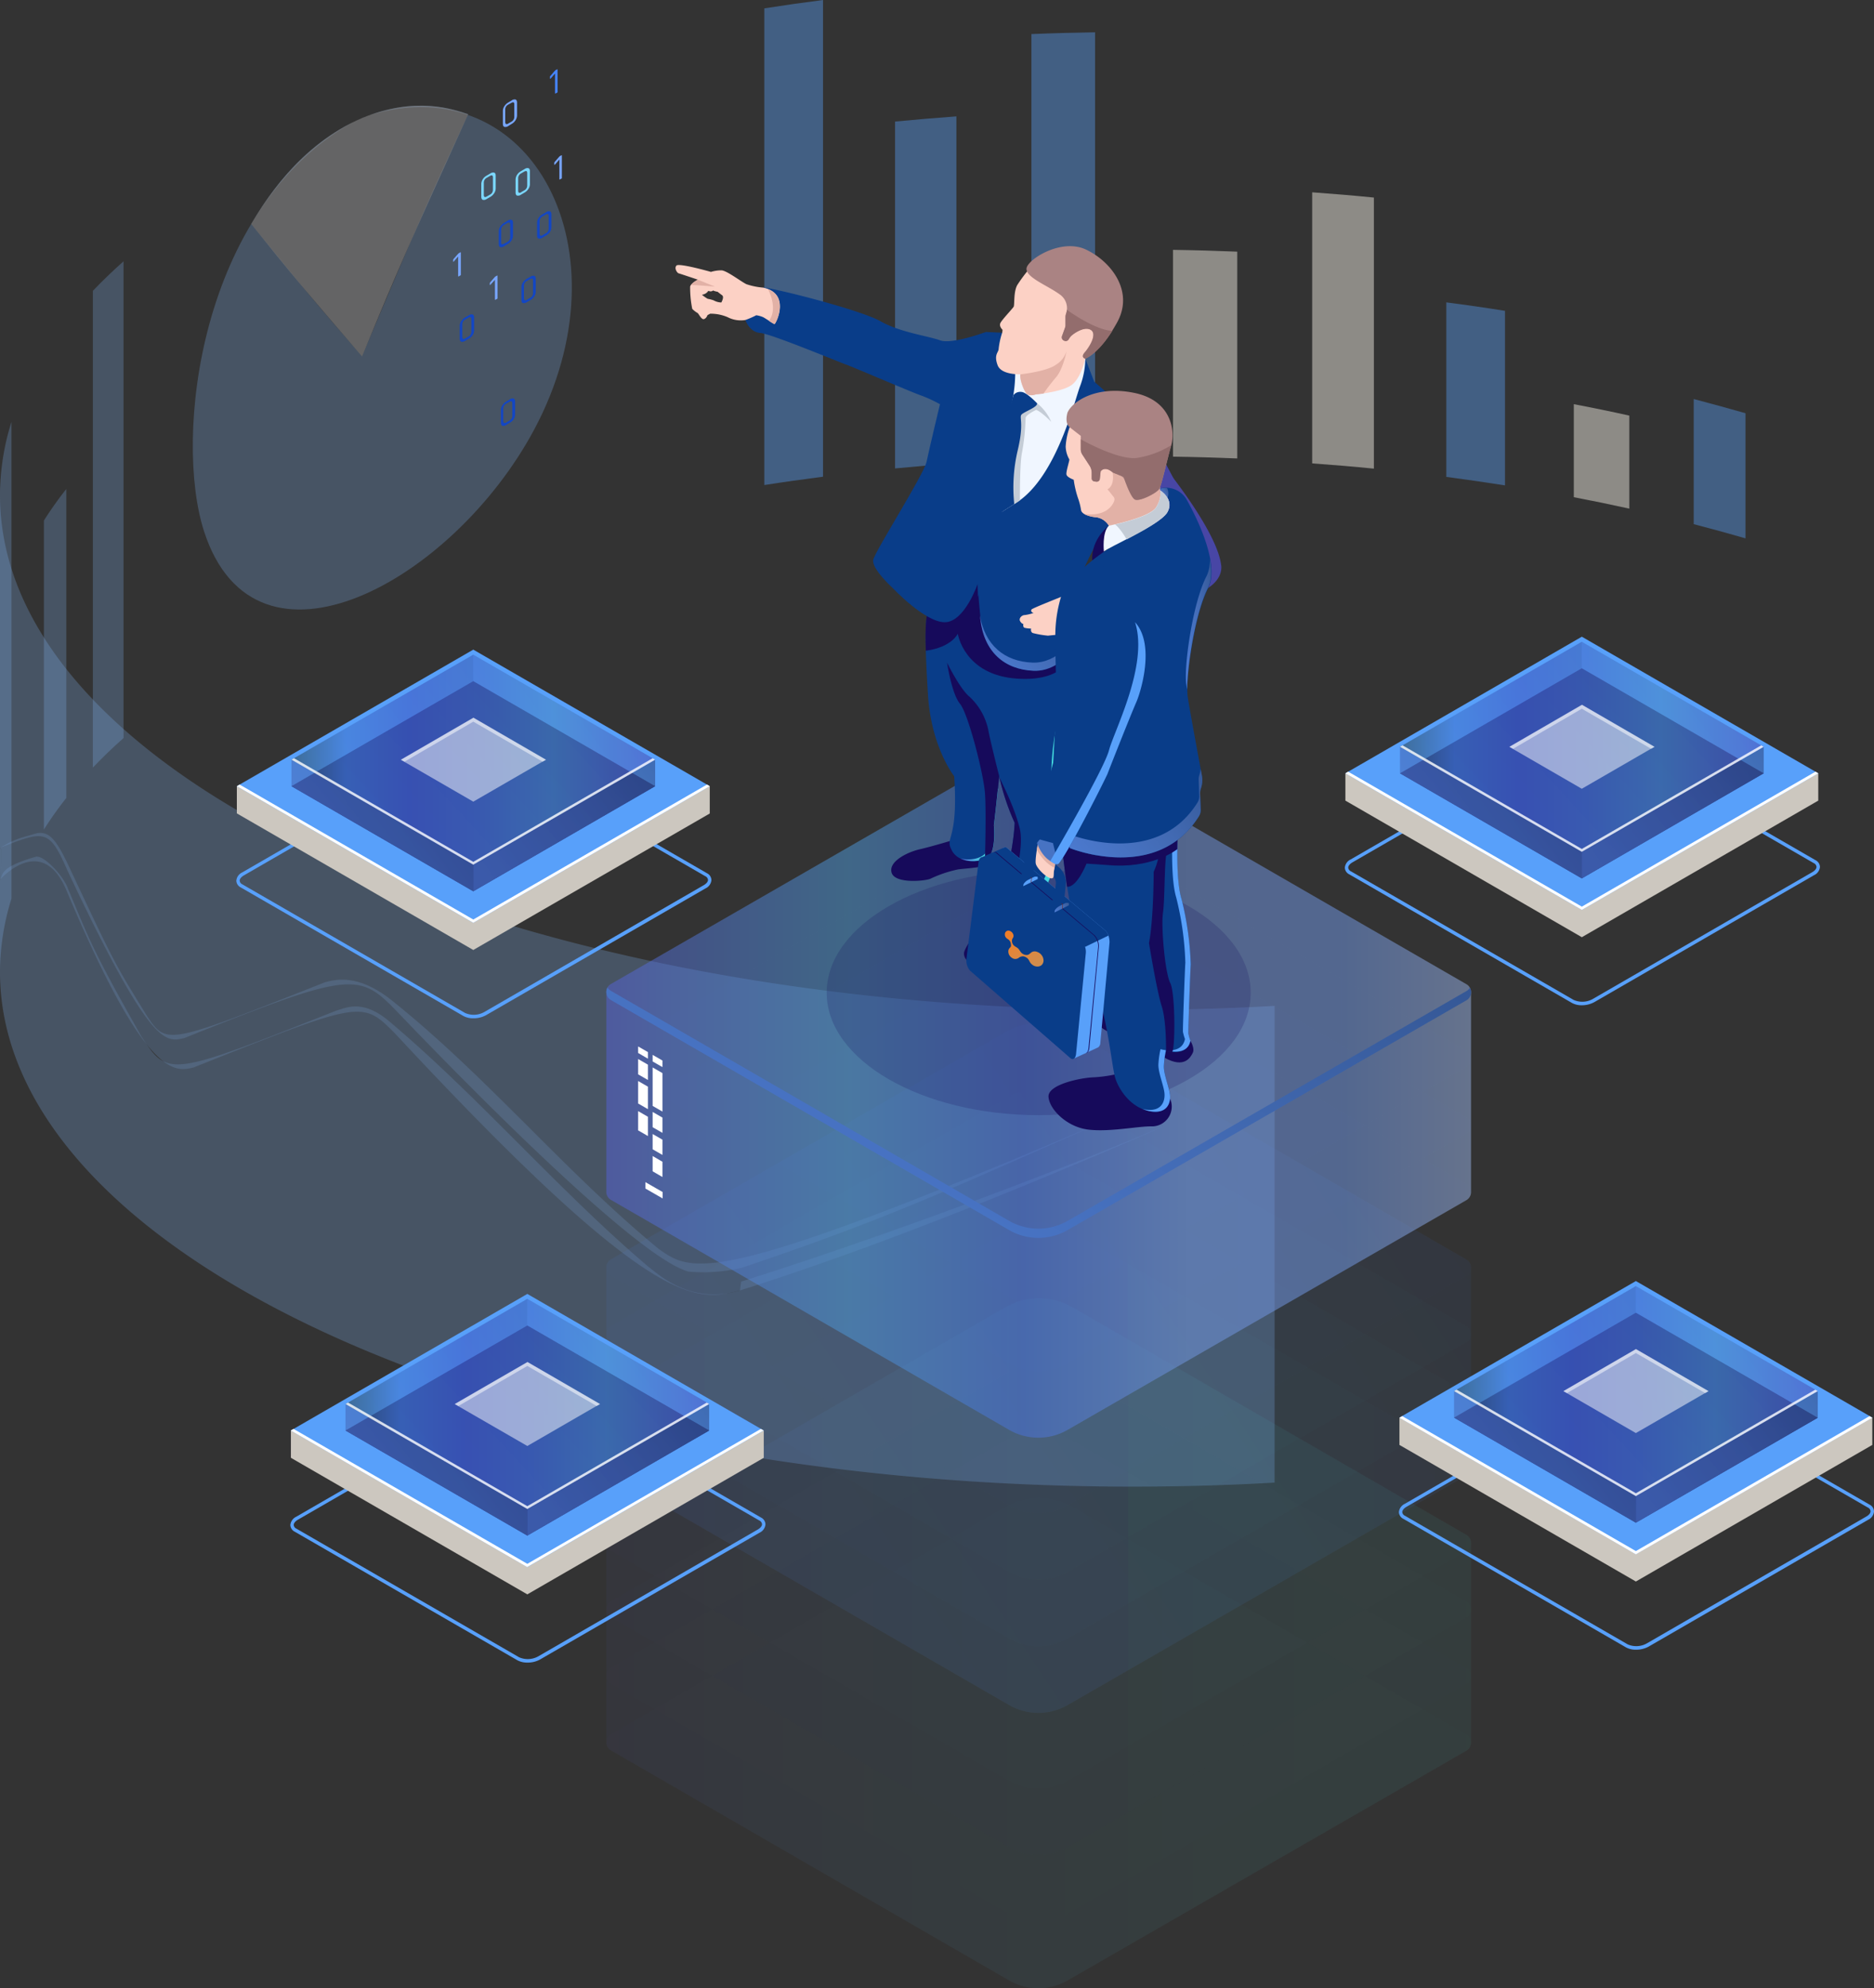 <svg id="Слой_1" data-name="Слой 1" xmlns="http://www.w3.org/2000/svg" xmlns:xlink="http://www.w3.org/1999/xlink" viewBox="0 0 542.7 575.56"><rect x="0" y="0" width="542.7" height="575.56" fill="#333333" stroke="none"/><defs><style>.cls-1,.cls-39{fill:#58a0fa;}.cls-1{opacity:0.4;}.cls-1,.cls-10,.cls-11,.cls-12,.cls-13,.cls-14,.cls-15,.cls-16,.cls-17,.cls-18,.cls-19,.cls-2,.cls-20,.cls-21,.cls-22,.cls-25,.cls-4,.cls-49,.cls-5,.cls-50,.cls-51,.cls-52,.cls-53,.cls-54,.cls-55,.cls-56,.cls-57,.cls-58,.cls-59,.cls-6,.cls-60,.cls-61,.cls-62,.cls-63,.cls-64,.cls-65,.cls-66,.cls-67,.cls-68,.cls-69,.cls-70,.cls-71,.cls-72,.cls-73,.cls-74,.cls-8,.cls-9{isolation:isolate;}.cls-2{fill:#e9e4db;}.cls-2,.cls-22,.cls-3,.cls-49,.cls-5,.cls-50,.cls-51,.cls-52,.cls-53,.cls-54,.cls-55,.cls-57,.cls-58,.cls-59,.cls-6,.cls-60,.cls-61,.cls-62,.cls-63,.cls-64,.cls-65,.cls-66,.cls-67,.cls-68,.cls-69,.cls-70,.cls-71,.cls-72,.cls-73,.cls-74{opacity:0.5;}.cls-4,.cls-5{fill:#85b8f8;}.cls-4{opacity:0.5;}.cls-6{fill:#f8f9fb;}.cls-10,.cls-11,.cls-12,.cls-13,.cls-14,.cls-15,.cls-16,.cls-17,.cls-18,.cls-19,.cls-20,.cls-21,.cls-7,.cls-8,.cls-9{opacity:0.11;}.cls-8{fill:url(#Безымянный_градиент_19);}.cls-9{fill:url(#Безымянный_градиент_49);}.cls-10{fill:url(#Безымянный_градиент_19-2);}.cls-11{fill:url(#Безымянный_градиент_19-3);}.cls-12{fill:url(#Безымянный_градиент_19-4);}.cls-13{fill:url(#Безымянный_градиент_6);}.cls-14{fill:url(#Безымянный_градиент_19-5);}.cls-15{fill:url(#Безымянный_градиент_19-6);}.cls-16{fill:url(#Безымянный_градиент_49-2);}.cls-17{fill:url(#Безымянный_градиент_49-3);}.cls-18{fill:url(#Безымянный_градиент_49-4);}.cls-19{fill:url(#Безымянный_градиент_49-5);}.cls-20{fill:url(#Безымянный_градиент_49-6);}.cls-21{fill:url(#Безымянный_градиент_49-7);}.cls-22{fill:url(#Безымянный_градиент_15);}.cls-23{fill:url(#Безымянный_градиент_49-9);}.cls-24,.cls-53,.cls-56{fill:#fff;}.cls-25{fill:#180d5b;opacity:0.2;}.cls-26{fill:#160a5b;}.cls-27{fill:#093d89;}.cls-28{fill:url(#Безымянный_градиент_19-7);}.cls-29{fill:url(#Безымянный_градиент_19-8);}.cls-30{fill:#4846a5;}.cls-31{fill:#fcd1c5;}.cls-32{fill:url(#Безымянный_градиент_49-10);}.cls-33{fill:#f0f6ff;}.cls-34{fill:#aa8383;}.cls-35{fill:#c4ccd6;}.cls-36{fill:#e2b1a6;}.cls-37{fill:#1b2b3a;}.cls-38{fill:#936d6d;}.cls-40{fill:url(#Безымянный_градиент_49-11);}.cls-41{fill:url(#Безымянный_градиент_49-12);}.cls-42{fill:url(#Безымянный_градиент_49-13);}.cls-43{fill:url(#Безымянный_градиент_49-14);}.cls-44{fill:#722318;}.cls-45{fill:#4773c3;}.cls-46{fill:url(#Безымянный_градиент_25);}.cls-47{fill:#ccc7bf;}.cls-48{fill:#0f054c;}.cls-49{fill:url(#Безымянный_градиент_49-15);}.cls-50{fill:url(#Безымянный_градиент_49-16);}.cls-51{fill:url(#Безымянный_градиент_49-17);}.cls-52{fill:url(#Безымянный_градиент_47);}.cls-54{fill:url(#Безымянный_градиент_49-18);}.cls-55{fill:url(#Безымянный_градиент_49-19);}.cls-56{opacity:0.8;}.cls-57{fill:url(#Безымянный_градиент_49-20);}.cls-58{fill:url(#Безымянный_градиент_49-21);}.cls-59{fill:url(#Безымянный_градиент_49-22);}.cls-60{fill:url(#Безымянный_градиент_47-2);}.cls-61{fill:url(#Безымянный_градиент_49-23);}.cls-62{fill:url(#Безымянный_градиент_49-24);}.cls-63{fill:url(#Безымянный_градиент_49-25);}.cls-64{fill:url(#Безымянный_градиент_49-26);}.cls-65{fill:url(#Безымянный_градиент_49-27);}.cls-66{fill:url(#Безымянный_градиент_47-3);}.cls-67{fill:url(#Безымянный_градиент_49-28);}.cls-68{fill:url(#Безымянный_градиент_49-29);}.cls-69{fill:url(#Безымянный_градиент_49-30);}.cls-70{fill:url(#Безымянный_градиент_49-31);}.cls-71{fill:url(#Безымянный_градиент_49-32);}.cls-72{fill:url(#Безымянный_градиент_47-4);}.cls-73{fill:url(#Безымянный_градиент_49-33);}.cls-74{fill:url(#Безымянный_градиент_49-34);}.cls-75{fill:#7bd7ff;}.cls-76{fill:#4685ff;}.cls-77{fill:#1346c3;}.cls-78{fill:#78a6ff;}</style><linearGradient id="Безымянный_градиент_19" x1="586.58" y1="169.42" x2="837.01" y2="169.42" gradientTransform="matrix(1, 0, 0, -1, 0, 770)" gradientUnits="userSpaceOnUse"><stop offset="0" stop-color="#5761d7"/><stop offset="0.07" stop-color="#5472d8"/><stop offset="0.28" stop-color="#4e9cdb"/><stop offset="0.48" stop-color="#49bddd"/><stop offset="0.67" stop-color="#45d5df"/><stop offset="0.85" stop-color="#43e3e0"/><stop offset="1" stop-color="#42e8e0"/></linearGradient><linearGradient id="Безымянный_градиент_49" x1="632.57" y1="114.55" x2="871.86" y2="339.04" gradientTransform="matrix(1, 0, 0, -1, 0, 770)" gradientUnits="userSpaceOnUse"><stop offset="0" stop-color="#4b79ce"/><stop offset="0.41" stop-color="#426ab3"/><stop offset="1" stop-color="#2b4a81"/></linearGradient><linearGradient id="Безымянный_градиент_19-2" x1="586.58" y1="207.97" x2="837.01" y2="207.97" xlink:href="#Безымянный_градиент_19"/><linearGradient id="Безымянный_градиент_19-3" x1="586.58" y1="227.22" x2="837.01" y2="227.22" xlink:href="#Безымянный_градиент_19"/><linearGradient id="Безымянный_градиент_19-4" x1="586.58" y1="198.32" x2="837.01" y2="198.32" xlink:href="#Безымянный_градиент_19"/><linearGradient id="Безымянный_градиент_6" x1="586.58" y1="249.12" x2="837.01" y2="249.12" gradientTransform="matrix(1, 0, 0, -1, 0, 770)" gradientUnits="userSpaceOnUse"><stop offset="0" stop-color="#5761d7"/><stop offset="0.07" stop-color="#5472d8"/><stop offset="0.28" stop-color="#417dad"/><stop offset="0.48" stop-color="#49bddd"/><stop offset="0.67" stop-color="#45d5df"/><stop offset="0.85" stop-color="#43e3e0"/><stop offset="1" stop-color="#7989c5"/></linearGradient><linearGradient id="Безымянный_градиент_19-5" x1="586.58" y1="268.39" x2="837.01" y2="268.39" xlink:href="#Безымянный_градиент_19"/><linearGradient id="Безымянный_градиент_19-6" x1="586.58" y1="287.66" x2="837.01" y2="287.66" xlink:href="#Безымянный_градиент_19"/><linearGradient id="Безымянный_градиент_49-2" x1="632.57" y1="232.76" x2="871.88" y2="457.24" xlink:href="#Безымянный_градиент_49"/><linearGradient id="Безымянный_градиент_49-3" x1="608.71" y1="209.45" x2="920.18" y2="417.1" xlink:href="#Безымянный_градиент_49"/><linearGradient id="Безымянный_градиент_49-4" x1="632.57" y1="254.66" x2="871.88" y2="479.14" xlink:href="#Безымянный_градиент_49"/><linearGradient id="Безымянный_градиент_49-5" x1="632.57" y1="273.93" x2="871.88" y2="498.42" xlink:href="#Безымянный_градиент_49"/><linearGradient id="Безымянный_градиент_49-6" x1="632.57" y1="293.2" x2="871.88" y2="517.69" xlink:href="#Безымянный_градиент_49"/><linearGradient id="Безымянный_градиент_49-7" x1="632.57" y1="312.45" x2="871.88" y2="536.94" xlink:href="#Безымянный_градиент_49"/><linearGradient id="Безымянный_градиент_15" x1="586.58" y1="357.72" x2="837.01" y2="357.72" gradientTransform="matrix(1, 0, 0, -1, 0, 770)" gradientUnits="userSpaceOnUse"><stop offset="0" stop-color="#5761d7"/><stop offset="0.07" stop-color="#5472d8"/><stop offset="0.28" stop-color="#4e9cdb"/><stop offset="0.48" stop-color="#4972dd"/><stop offset="0.67" stop-color="#7399e5"/><stop offset="0.85" stop-color="#739ceb"/><stop offset="1" stop-color="#9ab4e8"/></linearGradient><linearGradient id="Безымянный_градиент_49-9" x1="663.13" y1="297.43" x2="766" y2="486.37" xlink:href="#Безымянный_градиент_49"/><linearGradient id="Безымянный_градиент_19-7" x1="689.15" y1="437.27" x2="699.99" y2="437.27" xlink:href="#Безымянный_градиент_19"/><linearGradient id="Безымянный_градиент_19-8" x1="694.67" y1="461.11" x2="721.82" y2="461.11" xlink:href="#Безымянный_градиент_19"/><linearGradient id="Безымянный_градиент_49-10" x1="698.48" y1="481.21" x2="725.54" y2="507.62" xlink:href="#Безымянный_градиент_49"/><linearGradient id="Безымянный_градиент_49-11" x1="746.8" y1="530.64" x2="750.6" y2="532.5" xlink:href="#Безымянный_градиент_49"/><linearGradient id="Безымянный_градиент_49-12" x1="719.71" y1="430.19" x2="765.58" y2="468.41" xlink:href="#Безымянный_градиент_49"/><linearGradient id="Безымянный_градиент_49-13" x1="753.76" y1="492.88" x2="766.86" y2="494.23" xlink:href="#Безымянный_градиент_49"/><linearGradient id="Безымянный_градиент_49-14" x1="716.9" y1="410.06" x2="721.55" y2="413.73" xlink:href="#Безымянный_градиент_49"/><linearGradient id="Безымянный_градиент_25" x1="703.5" y1="406.96" x2="716.7" y2="379.05" gradientTransform="matrix(1, 0, 0, -1, 0, 770)" gradientUnits="userSpaceOnUse"><stop offset="0" stop-color="#f47920"/><stop offset="0.9" stop-color="#f7bb62" stop-opacity="0.7"/></linearGradient><linearGradient id="Безымянный_градиент_49-15" x1="835.23" y1="418.96" x2="937.61" y2="513.25" xlink:href="#Безымянный_градиент_49"/><linearGradient id="Безымянный_градиент_49-16" x1="875.12" y1="454.24" x2="936.49" y2="499.41" xlink:href="#Безымянный_градиент_49"/><linearGradient id="Безымянный_градиент_49-17" x1="822.47" y1="454.25" x2="883.83" y2="499.4" xlink:href="#Безымянный_градиент_49"/><linearGradient id="Безымянный_градиент_47" x1="816.44" y1="457.81" x2="921.75" y2="457.81" gradientTransform="matrix(1, 0, 0, -1, 0, 770)" gradientUnits="userSpaceOnUse"><stop offset="0" stop-color="#2a4c4a"/><stop offset="0.15" stop-color="#4383e3"/><stop offset="0.33" stop-color="#4567df"/><stop offset="0.52" stop-color="#497bdd"/><stop offset="0.72" stop-color="#4e9cdb"/><stop offset="0.93" stop-color="#5472d8"/><stop offset="1" stop-color="#5761d7"/></linearGradient><linearGradient id="Безымянный_градиент_49-18" x1="875.11" y1="423.84" x2="936.5" y2="469.01" xlink:href="#Безымянный_градиент_49"/><linearGradient id="Безымянный_градиент_49-19" x1="822.46" y1="423.84" x2="883.85" y2="468.99" xlink:href="#Безымянный_градиент_49"/><linearGradient id="Безымянный_градиент_49-20" x1="850.89" y1="232.45" x2="953.26" y2="326.74" xlink:href="#Безымянный_градиент_49"/><linearGradient id="Безымянный_градиент_49-21" x1="890.77" y1="267.73" x2="952.15" y2="312.9" xlink:href="#Безымянный_градиент_49"/><linearGradient id="Безымянный_градиент_49-22" x1="838.12" y1="267.74" x2="899.49" y2="312.89" xlink:href="#Безымянный_градиент_49"/><linearGradient id="Безымянный_градиент_47-2" x1="832.09" y1="271.3" x2="937.41" y2="271.3" xlink:href="#Безымянный_градиент_47"/><linearGradient id="Безымянный_градиент_49-23" x1="890.76" y1="237.33" x2="952.16" y2="282.49" xlink:href="#Безымянный_градиент_49"/><linearGradient id="Безымянный_градиент_49-24" x1="838.11" y1="237.33" x2="899.5" y2="282.47" xlink:href="#Безымянный_градиент_49"/><linearGradient id="Безымянный_градиент_49-25" x1="514.21" y1="415.23" x2="616.58" y2="509.52" xlink:href="#Безымянный_градиент_49"/><linearGradient id="Безымянный_градиент_49-26" x1="554.09" y1="450.51" x2="615.47" y2="495.68" xlink:href="#Безымянный_градиент_49"/><linearGradient id="Безымянный_градиент_49-27" x1="501.44" y1="450.51" x2="562.81" y2="495.66" xlink:href="#Безымянный_градиент_49"/><linearGradient id="Безымянный_градиент_47-3" x1="495.41" y1="454.08" x2="600.73" y2="454.08" xlink:href="#Безымянный_градиент_47"/><linearGradient id="Безымянный_градиент_49-28" x1="554.08" y1="420.11" x2="615.48" y2="465.27" xlink:href="#Безымянный_градиент_49"/><linearGradient id="Безымянный_градиент_49-29" x1="501.43" y1="420.11" x2="562.82" y2="465.25" xlink:href="#Безымянный_градиент_49"/><linearGradient id="Безымянный_градиент_49-30" x1="529.86" y1="228.72" x2="632.23" y2="323" xlink:href="#Безымянный_градиент_49"/><linearGradient id="Безымянный_градиент_49-31" x1="569.74" y1="264" x2="631.11" y2="309.17" xlink:href="#Безымянный_градиент_49"/><linearGradient id="Безымянный_градиент_49-32" x1="517.09" y1="264" x2="578.45" y2="309.15" xlink:href="#Безымянный_градиент_49"/><linearGradient id="Безымянный_градиент_47-4" x1="511.06" y1="267.56" x2="616.38" y2="267.56" xlink:href="#Безымянный_градиент_47"/><linearGradient id="Безымянный_градиент_49-33" x1="569.73" y1="233.6" x2="631.13" y2="278.76" xlink:href="#Безымянный_градиент_49"/><linearGradient id="Безымянный_градиент_49-34" x1="517.08" y1="233.6" x2="578.47" y2="278.74" xlink:href="#Безымянный_градиент_49"/></defs><title>history-1</title><path class="cls-1" d="M901.49,211.51q7.63,2,15,4.11v36.22q-7.37-2.13-15-4.11Z" transform="translate(-411 -96)"/><path class="cls-2" d="M866.77,213q8.15,1.54,16.07,3.31v26.93q-7.92-1.76-16.07-3.31Z" transform="translate(-411 -96)"/><path class="cls-1" d="M829.84,183.53q8.63,1.11,17,2.45v50.53c-5.61-.88-11.3-1.7-17-2.46Z" transform="translate(-411 -96)"/><path class="cls-2" d="M791,151.67c6,.43,12,.93,17.87,1.52v78.47c-5.9-.59-11.84-1.09-17.87-1.52Z" transform="translate(-411 -96)"/><path class="cls-2" d="M750.69,168.33c6.26.09,12.45.27,18.61.52v59.86c-6.16-.25-12.35-.43-18.61-.52Z" transform="translate(-411 -96)"/><path class="cls-1" d="M709.69,105.86c6.1-.25,12.26-.41,18.44-.51v123q-9.3.15-18.44.51Z" transform="translate(-411 -96)"/><path class="cls-1" d="M670.2,131.19c5.86-.56,11.81-1.07,17.77-1.5V230.1q-9,.65-17.77,1.5Z" transform="translate(-411 -96)"/><path class="cls-1" d="M632.34,98.42q8.38-1.32,17-2.42V234c-5.73.74-11.4,1.53-17,2.41Z" transform="translate(-411 -96)"/><g class="cls-3"><path class="cls-4" d="M517.88,129.36c47.31-14.24,75.44,39.36,47.81,91-23.46,43.87-80.65,75.53-95.59,29.47-8.81-27.11-1.5-93.51,43.24-118.55-12.06,6.23-20.91,15.06-29.6,29.5,16.5,20.3,17.85,22,32.09,38.34,16.88-39.86,18.26-43.12,30.73-70.08C536.82,125.7,528.24,125.77,517.88,129.36Zm-3.32,1.38c-.35.16-.72.33-1.07.51C513.84,131.07,514.19,130.9,514.56,130.74Zm2.4-1,.8-.31Zm-1.13.47-1.11.48Zm0,0c.29-.12.6-.26.9-.37C516.43,129.92,516.14,130.06,515.83,130.18Z" transform="translate(-411 -96)"/><path class="cls-5" d="M437.89,180.2c2.77-2.91,5.73-5.75,8.89-8.56v138q-4.74,4.2-8.89,8.55Z" transform="translate(-411 -96)"/><path class="cls-5" d="M423.71,246.7a105.59,105.59,0,0,1,6.49-9.14V327a102.6,102.6,0,0,0-6.49,9.14Z" transform="translate(-411 -96)"/><path class="cls-4" d="M411,350.67l.14.32.18-9.07-.32-.48Zm0,26.7v-138c0-.87,0-1.77.06-2.65a70.94,70.94,0,0,1,3.26-18.59v138a71.56,71.56,0,0,0-3.26,18.59C411,375.6,411,376.47,411,377.37Z" transform="translate(-411 -96)"/><path class="cls-5" d="M411,350.67l.14.34.18-9.07-.32-.48Z" transform="translate(-411 -96)"/><path class="cls-5" d="M513.5,131.25l-.16.08A.4.4,0,0,1,513.5,131.25Zm4.27-1.83a.3.3,0,0,1,.11,0A.3.3,0,0,0,517.77,129.42Zm-3,1.24-.18.08Zm2-.85a0,0,0,0,0,0,0,0,0,0,0,0,0,0s0,0,0,0a0,0,0,0,0,0,0,0,0,0,0,0,0,0,0,0,0,0,0,0,0,0,0,0,0,0,0,0,0,0,0,0,0,0,0C516.89,129.75,516.83,129.77,516.75,129.81Z" transform="translate(-411 -96)"/><path class="cls-6" d="M515.84,130.18c15.41-6.43,26.54-2.56,30.73-1.09C528.93,168,527.08,172,515.84,199.18c-17.38-20.21-20.05-23.33-32.09-38.35C487.16,155.14,497.52,137.91,515.84,130.18Z" transform="translate(-411 -96)"/></g><g class="cls-3"><path class="cls-4" d="M625.3,469.55c-14.19,4.21-23.31-4.4-26.64-6.95-26-22.06-48.87-49-75-71-7.74-6.49-12.45-3.8-15.14-3.1-48.75,19.33-48.75,19.33-56.57,7.54-14.32-25.35-14.8-27.39-21.45-43.25-1.52-3.63-6.68-9.1-9-8.81-10.93,3.08-9.49,5.32-10.5,6.64v-9.21c12.89-5,14.22-5.58,19.46,6.43,24.09,51.11,28.31,50,33.93,48.65,51.3-20.52,50.66-19,63.73-5.43,22.62,23.55,68.24,69.4,82.33,73.05a48.92,48.92,0,0,0,15.26-1.09c49.53-16.59,69.17-27,117.63-47.9l4.34,7c-17.94,7.84-72.15,29.16-122.05,44.88Zm154.81,55.63v-138q-22.86,1.29-46.59,1.11C554.21,386.9,411,320.47,411,239.37v138c0,81.08,143.19,147.52,322.5,148.95Q757.22,526.49,780.11,525.18Z" transform="translate(-411 -96)"/><path class="cls-5" d="M625.3,469.55c-12.76,3.28-24.82,6.36-99.94-74.43-9.51-9.55-9.51-9.55-58.28,9.88-5.54,1.34-13.91,3.37-37-51.64-7.12-16.25-19-2.84-19.12-2.69v-9.21c4-2.3,4.31-2.46,10.37-4.15a4.51,4.51,0,0,1,3.33.27c1.62.84,3.25,2.75,6.1,8.81,13.29,28.29,13.29,28.29,22.85,43.78,5.63,8.36,5.63,8.36,51.43-9.8,3.11-.84,9.62-2.59,19.44,5.24,27.57,22,50,49.49,77.22,71.88,10.21,7.27,16.39,11.65,141.62-42.3l4.35,7C729.8,430,675.2,453.85,625.3,469.55Z" transform="translate(-411 -96)"/></g><g class="cls-3"><g class="cls-7"><path class="cls-8" d="M721.48,532.16a19.2,19.2,0,0,0-19.2,0L587.93,598a2.7,2.7,0,0,0,0,4.68L703.24,669.3a17,17,0,0,0,16.93,0l115.49-66.5a2.71,2.71,0,0,0,0-4.68Z" transform="translate(-411 -96)"/></g><g class="cls-7"><path class="cls-9" d="M721.48,512.89a19.25,19.25,0,0,0-19.2,0L587.93,578.75a2.7,2.7,0,0,0,0,4.68L703.24,650a17,17,0,0,0,16.93,0l115.49-66.5a2.71,2.71,0,0,0,0-4.68Z" transform="translate(-411 -96)"/></g><g class="cls-7"><path class="cls-10" d="M721.48,493.62a19.2,19.2,0,0,0-19.2,0L587.93,559.5a2.69,2.69,0,0,0,0,4.67l115.31,66.59a17,17,0,0,0,16.93,0l115.49-66.51a2.7,2.7,0,0,0,0-4.67Z" transform="translate(-411 -96)"/></g><g class="cls-7"><path class="cls-11" d="M721.48,474.37a19.2,19.2,0,0,0-19.2,0L587.93,540.25a2.69,2.69,0,0,0,0,4.67l115.31,66.59a17,17,0,0,0,16.93,0L835.66,545a2.7,2.7,0,0,0,0-4.67Z" transform="translate(-411 -96)"/></g><path class="cls-12" d="M835.66,540.29,721.48,474.37a19.2,19.2,0,0,0-19.2,0L587.93,540.25a2.66,2.66,0,0,0-1.35,2.33v57.8a2.68,2.68,0,0,0,1.35,2.34L703.24,669.3a17,17,0,0,0,16.93,0l115.49-66.5a2.69,2.69,0,0,0,1.35-2.34v-57.8A2.66,2.66,0,0,0,835.66,540.29Z" transform="translate(-411 -96)"/></g><g class="cls-7"><path class="cls-13" d="M721.48,452.47a19.2,19.2,0,0,0-19.2,0L587.93,518.35a2.69,2.69,0,0,0,0,4.67L703.24,589.6a17,17,0,0,0,16.93,0l115.49-66.5a2.71,2.71,0,0,0,0-4.68Z" transform="translate(-411 -96)"/></g><g class="cls-7"><path class="cls-14" d="M721.48,433.2a19.2,19.2,0,0,0-19.2,0L587.93,499.08a2.69,2.69,0,0,0,0,4.67l115.31,66.58a17,17,0,0,0,16.93,0l115.49-66.5a2.71,2.71,0,0,0,0-4.68Z" transform="translate(-411 -96)"/></g><g class="cls-7"><path class="cls-15" d="M721.48,413.92a19.2,19.2,0,0,0-19.2,0L587.93,479.8a2.7,2.7,0,0,0,0,4.68l115.31,66.58a17,17,0,0,0,16.93,0l115.49-66.5a2.71,2.71,0,0,0,0-4.68Z" transform="translate(-411 -96)"/></g><g class="cls-7"><path class="cls-16" d="M721.48,394.67a19.2,19.2,0,0,0-19.2,0L587.93,460.55a2.7,2.7,0,0,0,0,4.68l115.31,66.58a17,17,0,0,0,16.93,0l115.49-66.5a2.71,2.71,0,0,0,0-4.68Z" transform="translate(-411 -96)"/></g><path class="cls-17" d="M835.66,460.59,721.48,394.67a19.2,19.2,0,0,0-19.2,0L587.93,460.55a2.68,2.68,0,0,0-1.35,2.34v57.79a2.67,2.67,0,0,0,1.35,2.34L703.24,589.6a17,17,0,0,0,16.93,0l115.49-66.5a2.68,2.68,0,0,0,1.35-2.34V463A2.67,2.67,0,0,0,835.66,460.59Z" transform="translate(-411 -96)"/><g class="cls-7"><path class="cls-18" d="M721.48,372.77a19.2,19.2,0,0,0-19.2,0L587.93,438.65a2.7,2.7,0,0,0,0,4.68l115.31,66.58a17,17,0,0,0,16.93,0L835.66,443.4a2.7,2.7,0,0,0,0-4.67Z" transform="translate(-411 -96)"/></g><g class="cls-7"><path class="cls-19" d="M721.48,353.5a19.2,19.2,0,0,0-19.2,0L587.93,419.38a2.7,2.7,0,0,0,0,4.68l115.31,66.58a17,17,0,0,0,16.93,0l115.49-66.51a2.7,2.7,0,0,0,0-4.67Z" transform="translate(-411 -96)"/></g><g class="cls-7"><path class="cls-20" d="M721.48,334.23a19.2,19.2,0,0,0-19.2,0L587.93,400.11a2.7,2.7,0,0,0,0,4.68l115.31,66.58a17,17,0,0,0,16.93,0l115.49-66.51a2.7,2.7,0,0,0,0-4.67Z" transform="translate(-411 -96)"/></g><g class="cls-7"><path class="cls-21" d="M721.48,315a19.2,19.2,0,0,0-19.2,0L587.93,380.86a2.69,2.69,0,0,0,0,4.67l115.31,66.58a16.9,16.9,0,0,0,16.93,0l115.49-66.5a2.71,2.71,0,0,0,0-4.68Z" transform="translate(-411 -96)"/></g><path class="cls-22" d="M835.66,380.9,721.48,315a19.25,19.25,0,0,0-19.2,0L587.93,380.84a2.67,2.67,0,0,0-1.35,2.34V441a2.68,2.68,0,0,0,1.35,2.34l115.31,66.58a17,17,0,0,0,16.93,0l115.49-66.5a2.69,2.69,0,0,0,1.35-2.34v-57.8A2.65,2.65,0,0,0,835.66,380.9Z" transform="translate(-411 -96)"/><g class="cls-7"><path class="cls-21" d="M721.48,315a19.2,19.2,0,0,0-19.2,0L587.93,380.86a2.69,2.69,0,0,0,0,4.67l115.31,66.58a16.9,16.9,0,0,0,16.93,0l115.49-66.5a2.71,2.71,0,0,0,0-4.68Z" transform="translate(-411 -96)"/></g><path class="cls-23" d="M835.66,382.9,720.17,449.41a17,17,0,0,1-16.93,0L587.93,382.83a2.57,2.57,0,0,1-1-1,2.71,2.71,0,0,0,1,3.67l115.31,66.58a17,17,0,0,0,16.93,0l115.49-66.51a2.67,2.67,0,0,0,1-3.66A2.49,2.49,0,0,1,835.66,382.9Z" transform="translate(-411 -96)"/><path class="cls-24" d="M600,403.27l2.84,1.63V403L600,401.36Z" transform="translate(-411 -96)"/><path class="cls-24" d="M600,416.14l2.84,1.64V406.64L600,405Z" transform="translate(-411 -96)"/><path class="cls-24" d="M600,422.3l2.84,1.64v-4.42L600,417.88Z" transform="translate(-411 -96)"/><path class="cls-24" d="M600,428.69l2.84,1.64v-4.42L600,424.27Z" transform="translate(-411 -96)"/><path class="cls-24" d="M595.8,407l2.84,1.63V404.2l-2.84-1.64Z" transform="translate(-411 -96)"/><path class="cls-24" d="M595.8,415.44l2.84,1.64v-6.51l-2.84-1.64Z" transform="translate(-411 -96)"/><path class="cls-24" d="M595.8,423.22l2.84,1.64v-5.58l-2.84-1.64Z" transform="translate(-411 -96)"/><path class="cls-24" d="M600,435.07l2.84,1.65V432.3L600,430.64Z" transform="translate(-411 -96)"/><path class="cls-24" d="M595.8,400.81l2.84,1.66v-1.91l-2.84-1.64Z" transform="translate(-411 -96)"/><path class="cls-24" d="M597.9,440.05l5,2.87v-1.85l-5-2.87Z" transform="translate(-411 -96)"/><path class="cls-25" d="M711.8,418.81c33.91,0,61.4-15.86,61.4-35.44s-27.49-35.44-61.4-35.44-61.4,15.87-61.4,35.44S677.89,418.81,711.8,418.81Z" transform="translate(-411 -96)"/><path class="cls-26" d="M712.13,354.16l.12.55.17-.37s.84,2.86.12,4.28a32.59,32.59,0,0,1-3.3,5.19c-1.51,2-4,6.15-4.57,6.95a15.77,15.77,0,0,1-9,4.39c-4.63.49-5.82-2.19-5.43-3.61s2.88-5.24,5.59-8.34a41.4,41.4,0,0,0,4.79-7.09Z" transform="translate(-411 -96)"/><path class="cls-26" d="M698.2,341.57a21.69,21.69,0,0,1-.18,4.19c-.31,1.23-7.11,1.6-9.55,1.91a35.68,35.68,0,0,0-8,2.69c-1.32.65-10.17,1.58-11.24-1.67s4.44-6,8.18-6.86,9.86-2.73,9.86-2.73Z" transform="translate(-411 -96)"/><path class="cls-27" d="M721.81,282.69a83.54,83.54,0,0,1-2.53,19.85,77.88,77.88,0,0,0-2.45,19.57s2.9,13,.35,21.92-4.74,11.38-4.74,11.38-5.1,6.78-11.83.7c0,0,3.78-12.22,4.23-21.92a65.52,65.52,0,0,1-4.48-13.5s-1,10.13-1.54,14.22c0,0,.58,6-1,8.44s-8.83,3.13-11.13-1.09,1.91-2.17.64-21.57c0,0-6.64-8.29-7.59-23.54s-.86-21.3,0-24.26,15.6-13.68,15.6-13.68l8.32,10.62Z" transform="translate(-411 -96)"/><path class="cls-28" d="M700,324.43a41.65,41.65,0,0,1-1-4.25s-1,10.13-1.54,14.22c0,0,.59,6-1,8.44-1,1.56-4.39,2.4-7.27,1.68,3.08,1.48,7.44.62,8.65-1.19,1.6-2.44,1-8.44,1-8.44C699.18,332.4,699.66,327.74,700,324.43Z" transform="translate(-411 -96)"/><path class="cls-29" d="M721.82,282.69l-18.18-12.9-8.32-10.62-.65.47,7.56,9.64,18.18,12.9A83.64,83.64,0,0,1,717.88,302a77.79,77.79,0,0,0-2.45,19.56s2.9,13,.35,21.92S711,354.9,711,354.9s-3.14,4.13-7.71,3c5.33,2.46,9.11-2.53,9.11-2.53s2.19-2.5,4.74-11.38-.35-21.92-.35-21.92a78.46,78.46,0,0,1,2.45-19.57A83.72,83.72,0,0,0,721.82,282.69Z" transform="translate(-411 -96)"/><path class="cls-26" d="M689,299.72c-2.4-2.88-3.74-11.89-3.74-11.89s3.74,7.58,6.43,9.79a18.19,18.19,0,0,1,5.47,9.48c.49,2.89,3.2,13.57,3.2,13.57s-1,10.13-1.54,14.22c0,0,.58,6-1,8.44a3.91,3.91,0,0,1-1.58,1.23c0-.12.41-13.41,0-19S691.4,302.58,689,299.72Z" transform="translate(-411 -96)"/><path class="cls-30" d="M743.93,221.19s6.35,12.42,7,13.37,12.53,16.12,13.68,24.86c0,0,.9,3.4-3.19,6.4s-24.75,16.11-26,16.31-8.76-3.45-9.08-11.64c0,0,16.18-7.54,19.7-11.32,0,0-6.29-10.58-9.39-13.7a7.12,7.12,0,0,1-1.48-3.91,21.31,21.31,0,0,1,6.9-18.67Z" transform="translate(-411 -96)"/><path class="cls-27" d="M696.45,192.12s-9.82,3.65-13.2,2.4S671.64,192.22,666,189s-30.38-9.54-34-9.76c0,0-.06.14.54.41s3.16.49,3.84,3.35-.84,6.33-1.25,6.57-.66-.78-3-1.87a9.09,9.09,0,0,0-3.82-1l-.9,1.13-.55.84s1.17,3.49,4.33,3.72,23.5,8.73,24.77,9.12,18.35,7.74,21.55,8.89a38.43,38.43,0,0,1,5.69,2.61s10-6.64,10.29-6.64S696.45,192.12,696.45,192.12Z" transform="translate(-411 -96)"/><path class="cls-31" d="M607.55,175.13c.41.1,5.55,1.83,5.55,1.83s-2,1-2.24,2a31.27,31.27,0,0,0,.61,6.45,7.16,7.16,0,0,0,1.56,1.21c.31.19,1.11,2,1.85,1.75s1-1.15,1-1.15.59-.29.76-.41a12.52,12.52,0,0,1,5.07,1,8.26,8.26,0,0,0,5.12.83,25,25,0,0,0,3.18-1.38,7.85,7.85,0,0,1,2,.56c.7.37,2.94,1.88,3.27,2s4.93-8.86-3.27-10.56a20.09,20.09,0,0,1-4.87-1c-1.46-.7-5.63-3.9-7.16-4a10.16,10.16,0,0,0-3.09.45s-9.28-2.65-10-1.83S607.14,175.05,607.55,175.13Zm6.72,6.18a2.51,2.51,0,0,0,1.87-1.13,1.27,1.27,0,0,0,1.43-.12c0,.18,1.26.41,1.26.41s.59.49,1.29,1-.23,2.09-.23,2.09a4.78,4.78,0,0,1-2.21-.61,10.68,10.68,0,0,0-1.75-.46A10.58,10.58,0,0,1,614.27,181.31Z" transform="translate(-411 -96)"/><path class="cls-26" d="M679.7,272.87c.86-3,15.61-13.68,15.61-13.68l4.13,5.28L703,278.25l18.82,5.86s-1,9.41-16.33,8.34-17.12-13-17.12-13-1.7,3.9-9.26,4.93C678.91,278.07,679.14,274.82,679.7,272.87Z" transform="translate(-411 -96)"/><path class="cls-27" d="M725.3,199.86l2.59,6.64s12.47,10.8,16.06,14.69c0,0-6.16,11.83-7.31,24.3,0,0-5.71,4.66-7.42,6.8s-6.1,12-7.48,15.32,2.49,13.09,2.49,13.09-5.3,9.8-13.83,9.47S696,284.64,695,275.36s-.76-10.62-.76-10.62-3.84,11.38-9.64,11.38-15.06-9.88-15.06-9.88-6.24-5.65-5.65-8.22,14.67-24.69,15.43-28.33S683.21,213,683.21,213L696.5,192.1l8.11.39Z" transform="translate(-411 -96)"/><path class="cls-32" d="M710,287.81c-8.17-.31-13.8-5.12-15.22-13.66,0,.39.09.78.13,1.21,1.1,9.28,6.9,14.48,15.44,14.81s13.83-9.47,13.83-9.47-.27-.72-.66-1.81C722.3,280.88,717.37,288.09,710,287.81Z" transform="translate(-411 -96)"/><path class="cls-33" d="M725.3,199.86a23.11,23.11,0,0,1-1.5,7.89c-1.56,3.93-6.69,26.09-18.28,33.65l-4.46,2.83V230.14s.08-8.67,2.06-14.19A40.31,40.31,0,0,0,705,203.74s3.26-.9,3.26-.84S725.3,199.86,725.3,199.86Z" transform="translate(-411 -96)"/><path class="cls-31" d="M711,210.15s-2.07.83-2.94-.51-1.79-4-1.56-5.3c0,0-5.5.27-6.59-2.61s.1-3.63.27-4.52a22.27,22.27,0,0,1,1.08-5l.07-.74s-1.11-1-.6-2,3.51-4.13,3.82-4.68-.08-4.4,1.09-6.35a47.85,47.85,0,0,1,3.43-4.62s11.69-9.12,20.91,0-4.68,25.92-4.68,25.92-1.11,5.42-3.8,7.58S711,210.15,711,210.15Z" transform="translate(-411 -96)"/><path class="cls-34" d="M719.55,187.91a3.29,3.29,0,0,1,.14-1,4.84,4.84,0,0,0-1.89-5.75c-3.51-2.55-9.72-4.85-9.53-7.42s10-8.89,17.21-5.5,14,12,9.08,21-9.28,10.54-9.28,10.54-1.46-.31-.15-1.81,3.72-5.32,1.73-6.53-5.44,1.38-5.91,2a6.25,6.25,0,0,0-.5.76,1,1,0,0,1-1.25.39l-.17-.08a1,1,0,0,1-.51-1.21l.86-2.36a2.71,2.71,0,0,0,.17-1.09Z" transform="translate(-411 -96)"/><path class="cls-35" d="M711.29,212.7a13.71,13.71,0,0,1,4.13,5.4s-2.78-2.89-4.36-3.45c0,0-3.06,1.44-3.06,2.39a63.49,63.49,0,0,1-1,9.81c-.72,3.09-.64,14-.64,14l-2,1.28-.92-4.77.35-10.17,1.81-9.26a36.36,36.36,0,0,1,.49-3.68C706.27,214,711.29,212.7,711.29,212.7Z" transform="translate(-411 -96)"/><path class="cls-27" d="M711.29,212.7s-3-3.16-4.48-3.24a2.51,2.51,0,0,0-2.34.94c0,.19-1.44,5.14-1.44,5.14a61.88,61.88,0,0,0-2.52,18.71c.3,10.07.53,10,.53,10l3.68-2.33a46.65,46.65,0,0,1,1-15.55c2-8.34.23-9.59,1.2-10.45S711.76,213.73,711.29,212.7Z" transform="translate(-411 -96)"/><path class="cls-27" d="M729.2,252.27c-1.74,2.15-6,12-7.39,15.3a4.93,4.93,0,0,0-.39,2.05l-.56.37L719,268.15s1.67-6,4.36-13.52,13.29-9.16,13.29-9.16S730.91,250.13,729.2,252.27Z" transform="translate(-411 -96)"/><path class="cls-31" d="M726.31,270.74s-3-4.4-4-5c0,0,.21,1.24-1.5,2s-10.76,4.27-11.07,4.68,0,.92.6,1a11.93,11.93,0,0,1-2.63.63c-.76,0-1.79.95-1.28,1.79s.93.76.93.76-.21.93.33,1.13a8.35,8.35,0,0,0,1.91.23s-.27.94.49,1.29a27.77,27.77,0,0,0,4.4.76s2.87-.31,3.69-.31,4.54.89,6.11.66a46.33,46.33,0,0,0,7.33-2.4C732.16,277.76,726.31,270.74,726.31,270.74Z" transform="translate(-411 -96)"/><path class="cls-27" d="M728.48,208.67l-.39,5.94-3.22,1,2.17,1.77s-8.71,19.8-19.84,26.08c0,0,10.62-3.79,20.65-25.9,0,0-1.05-1.25-1.38-1.6l2.24-1Z" transform="translate(-411 -96)"/><path class="cls-27" d="M700,208s-3.94,20.21-.58,35.43c0,0-4-7.33-.39-35.43Z" transform="translate(-411 -96)"/><path class="cls-36" d="M611.1,178.5a6.76,6.76,0,0,1,2-1.54s4.21,1.72,4.93,2C618,179,613.73,178.56,611.1,178.5Z" transform="translate(-411 -96)"/><path class="cls-36" d="M635.24,189.84c-.18-.06-.84-.49-1.56-.93,2.79-3.76-.27-9.18-.29-9.2C639.59,182.11,635.55,190,635.24,189.84Z" transform="translate(-411 -96)"/><path class="cls-36" d="M731.63,278.07A53.77,53.77,0,0,1,726.1,280s-1.4-5.46-1.07-7.29,1.07-2.26,1.07-2.26c.12.18.21.29.21.29S732.16,277.76,731.63,278.07Z" transform="translate(-411 -96)"/><path class="cls-30" d="M726.31,270.49a6.39,6.39,0,0,0,1.21,5.61c2.15,2.46,2.38,2.77,2.38,2.77h2.46a26.81,26.81,0,0,0,1.07-4C733.21,274.8,726.31,270.49,726.31,270.49Z" transform="translate(-411 -96)"/><path class="cls-27" d="M703.49,213.94s-2.35,13.86-1.83,18.94a87.74,87.74,0,0,1,.33,10.59l-.74.64-.21.13s-.23.08-.53-10A61.88,61.88,0,0,1,703,215.54S703.24,214.82,703.49,213.94Z" transform="translate(-411 -96)"/><path class="cls-26" d="M702.72,357.63a12.06,12.06,0,0,1-2.11-1.54s3.78-12.22,4.23-21.92a65.52,65.52,0,0,1-4.48-13.5c.31,1.26,4.19,8.1,5.94,15.1S702.72,357.63,702.72,357.63Z" transform="translate(-411 -96)"/><path class="cls-36" d="M719.89,197.61c-.08.35-1.07,5.28-3.06,7.6a57.47,57.47,0,0,0-3.64,4.72c-1.29.17-2.19.23-2.19.23s-2.06.84-2.94-.5-1.79-4.06-1.56-5.3c0,0,7.41-.76,10.23-2.73A7.22,7.22,0,0,0,719.89,197.61Z" transform="translate(-411 -96)"/><path class="cls-37" d="M722.55,265.82a7.88,7.88,0,0,1-.47.89c-.07.06-.17-.64-.17-.64s.33-.68.35-.68S722.55,265.82,722.55,265.82Z" transform="translate(-411 -96)"/><path class="cls-27" d="M701,244.24s-5.16,16.51-6.9,20.5l.1,4S700.82,248.22,701,244.24Z" transform="translate(-411 -96)"/><path class="cls-27" d="M696.05,250.13a1.7,1.7,0,1,0,2.15-1.25A1.73,1.73,0,0,0,696.05,250.13Z" transform="translate(-411 -96)"/><path class="cls-27" d="M693.42,257.24a1.77,1.77,0,0,0,1.1,2.24,1.75,1.75,0,0,0,2.14-1.24,1.7,1.7,0,1,0-3.24-1Z" transform="translate(-411 -96)"/><path class="cls-38" d="M719.4,191a2.55,2.55,0,0,0,.17-1.09l0-2a3.29,3.29,0,0,1,.13-1,5.44,5.44,0,0,0,.27-1.23s8,5.87,13.16,6.1c-4.29,6.86-7.82,8.07-7.82,8.07s-1.46-.31-.15-1.81,3.72-5.32,1.73-6.53-5.44,1.38-5.9,2a8.38,8.38,0,0,0-.51.76,1,1,0,0,1-1.25.39l-.17-.07a1,1,0,0,1-.51-1.21Z" transform="translate(-411 -96)"/><path class="cls-26" d="M734.63,406.87a40.35,40.35,0,0,1-7.15,1c-3.53.14-13.07,2.07-12.84,5.63s5.24,8.73,11.5,9.49,14.32-1,18.41-.93a5.73,5.73,0,0,0,5.28-8.07C748.25,410.07,734.63,406.87,734.63,406.87Z" transform="translate(-411 -96)"/><path class="cls-26" d="M755.74,397.28s1.34,2.17.68,3.49-2.42,4.62-8.15,1.42-16.7-7.71-16.7-7.71-6.31-3.35-6-7.31,6.16-3.35,6.16-3.35Z" transform="translate(-411 -96)"/><path class="cls-27" d="M718.58,341.13s2.44,25.72,7.6,35.46c5.26,9.9,6.7,28.06,7.8,31.51s4.5,8.49,9.85,9.54,6.26-2.59,6-4.77-1.76-5.71-1.78-8.09a25.34,25.34,0,0,1,.61-4.55s6.14,1.81,7.07-3a12.17,12.17,0,0,1-.58-2.08c-.08-.7.52-17.93.68-20a88.11,88.11,0,0,0-2.69-18.89c-1.7-5.49-1.13-17.18-1.13-17.18l-17.48-2.44Z" transform="translate(-411 -96)"/><path class="cls-39" d="M753.17,356.29c-1.7-5.5-1.14-17.19-1.14-17.19l-1.51-.22c-.06,1.62-.43,11.89,1.11,16.94a87.93,87.93,0,0,1,2.64,18.86c-.15,2.08-.77,19.29-.7,20a13.11,13.11,0,0,0,.59,2.09c-.94,4.75-7.08,2.94-7.08,2.94a25.75,25.75,0,0,0-.62,4.54c0,2.38,1.5,5.9,1.75,8.09s-.62,5.84-6,4.77l-.48-.14a12,12,0,0,0,2.08.67c5.38,1.07,6.26-2.6,6-4.78s-1.75-5.71-1.77-8.08a27.41,27.41,0,0,1,.62-4.78s6.14,2,7.08-2.73a12.89,12.89,0,0,1-.59-2.08c-.08-.7.53-17.93.68-20A88.35,88.35,0,0,0,753.17,356.29Z" transform="translate(-411 -96)"/><path class="cls-26" d="M746.86,341a19.76,19.76,0,0,1-1.76,7.38s0,13.66-1.36,20.6c0,0,2.26,13.89,3.68,18.28s1.25,13,1.25,13a6,6,0,0,0,1.69.3c1,0,1.07-17-.46-20s-2.69-16.27-2.11-20.3.37-15.51,1.13-17.56a2.55,2.55,0,0,0-.95-3.09Z" transform="translate(-411 -96)"/><path class="cls-26" d="M732.12,248.18s-5.08,3.68-4.83,10l3.78-.82S730,250.36,732.12,248.18Z" transform="translate(-411 -96)"/><path class="cls-26" d="M734.11,346.56c11.59.35,17.85-4.77,17.85-4.77,0-1.62.08-2.69.08-2.69l-17.48-2.44-16,4.47s.49,5.06,1.46,11.55c2.85.31,5.63-6.68,5.63-6.68l7.95.5S722.52,346.21,734.11,346.56Z" transform="translate(-411 -96)"/><path class="cls-27" d="M720.82,341.5s25.2,10.28,37.39-9.24a3.31,3.31,0,0,0,.49-1.91l-.15-4.54a4.4,4.4,0,0,1,.25-1.69,7.1,7.1,0,0,0,.25-3.63c-.93-5.09-3.5-18.9-4.09-22.74-.72-4.68,1.75-23.4,5.92-31.51s-6.46-26-6.46-26a6.9,6.9,0,0,0-7.68-2.77s4.85,3.39,2.2,7S738.3,251,738.3,251s-14.73,7.64-19.78,16.95a39,39,0,0,0-1.89,10.95c-.15,6.18.53,21,.28,23.09s-1,16.21-1,16.87S720.82,341.5,720.82,341.5Z" transform="translate(-411 -96)"/><path class="cls-40" d="M749.09,240.11a3.57,3.57,0,0,0-.1-2.84,7.54,7.54,0,0,0-2.28.25A9.14,9.14,0,0,1,749.09,240.11Z" transform="translate(-411 -96)"/><path class="cls-27" d="M728.46,343.6s14.85-40.08,14.12-54.62c-.68-14.18-21.66,28.74-21.66,28.74l-.12,23.79A48.14,48.14,0,0,0,728.46,343.6Z" transform="translate(-411 -96)"/><path class="cls-41" d="M758.37,320.2a4.23,4.23,0,0,0-.24,1.67l.16,4.53a3.34,3.34,0,0,1-.49,1.9c-12.14,19.39-37.25,9.16-37.25,9.16S717.1,321.7,716,316.59c-.06,1.25-.08,2.13-.06,2.26.07.67,4.89,22.65,4.89,22.65s25.19,10.28,37.39-9.24a3.39,3.39,0,0,0,.49-1.91l-.16-4.54a4.4,4.4,0,0,1,.26-1.69,7.33,7.33,0,0,0,.25-3.63l-.35-1.87A12,12,0,0,1,758.37,320.2Z" transform="translate(-411 -96)"/><path class="cls-42" d="M760.45,262.7c-4.17,8-6.64,26.65-5.92,31.29.06.43.15,1,.27,1.64,0-6.71,2.34-22.22,6-29.41,1.15-2.24,1.13-5.3.53-8.49A10.1,10.1,0,0,1,760.45,262.7Z" transform="translate(-411 -96)"/><path class="cls-27" d="M720.45,296.25a65.19,65.19,0,0,0,.9-9.82c0-5.71,1.67-15.16,12-13.52,14.57,2.32,8.34,22.74,6.74,26.3s-8,19.76-8.32,20.7-10.4,21.06-14,25.89a.87.87,0,0,1-1.31.16c-1.46-1.25-4.73-4.21-5.16-6.08-.54-2.42,1.56-11.15,1.56-11.15s5.67-21.82,6.16-22.85C719.32,305.14,719.57,301.55,720.45,296.25Z" transform="translate(-411 -96)"/><path class="cls-31" d="M732.38,248.65a5.14,5.14,0,0,0-3.84-2.91c-2.67-.27-4.19-1-4.46-2a19,19,0,0,0-.94-3.67,28.55,28.55,0,0,1-1.19-5.16c0-.08-2-.7-2.12-1.6s.95-4.09.84-4.32a8,8,0,0,1-1.06-3.72,19.69,19.69,0,0,1,1.15-5.58c.82-1.85,6.47-13.17,21.22-7.34,14.91,5.88,3.57,18.39,5,26.5,0,0,1.33,1.71-1.11,4.61S736.45,247,732.38,248.65Z" transform="translate(-411 -96)"/><path class="cls-36" d="M745.94,243.45c2.44-2.91,1.11-4.62,1.11-4.62a11,11,0,0,1,0-3.61l-5.83,1.11s-8.61-7.65-8-3.56-1.49,4.85-1.49,4.85l1.78,2.24c.45.59.17,1.25-.18,1.89-2.45,4.23-8.43,3-8.43,3a8.51,8.51,0,0,0,3.64,1,5.16,5.16,0,0,1,3.84,2.9C736.45,247,743.51,246.37,745.94,243.45Z" transform="translate(-411 -96)"/><path class="cls-34" d="M720.16,215.39s-1,3,.64,4.3,3.18,2.48,3.18,2.48V226a2.91,2.91,0,0,0,.45,1.56l2.1,3.23a3.82,3.82,0,0,1,.62,2.1l0,1.58a.91.91,0,0,0,.8.9l.55.06a.89.89,0,0,0,1-.8l.24-2.18s1.11-1.76,3.52.33l2.18.89a2.28,2.28,0,0,1,1.31,1.39c.61,1.67,1.91,5,2.88,5.53,1.33.74,6.42-1.89,7.1-3.06s2.39-8.94,3.46-12.64.43-12.79-10.54-15.12S721.66,212.09,720.16,215.39Z" transform="translate(-411 -96)"/><path class="cls-38" d="M746.72,237.52c.68-1.17,2.39-8.94,3.46-12.64a26.88,26.88,0,0,1-9.76,3.66c-5.51.84-16.44-5.38-16.44-5.38V226a3,3,0,0,0,.44,1.56l2.11,3.23a3.83,3.83,0,0,1,.62,2.11l0,1.57a.91.91,0,0,0,.8.9l.55.06a.89.89,0,0,0,1-.8l.24-2.18s1.1-1.76,3.52.33l3.14,1.28s1.91,5.77,3.23,6.51S746,238.69,746.72,237.52Z" transform="translate(-411 -96)"/><path class="cls-33" d="M746.93,237.89s4.27,2.63,2.14,6.35-17.61,10.43-18.39,11.42c0,0-.6-5.59,1.44-7.48,0,0,11.85-2.32,13.7-5.34S746.93,237.89,746.93,237.89Z" transform="translate(-411 -96)"/><path class="cls-35" d="M746.93,237.89s.72,2-1.11,5c-1.39,2.3-8.52,4.17-11.91,4.95,0,0,1.27.72,3.37,4.31,4.76-2.48,10.54-5.65,11.79-7.84C751.19,240.52,746.93,237.89,746.93,237.89Z" transform="translate(-411 -96)"/><path class="cls-27" d="M749.81,249.84s-6.89,3.95-10.24,5.73-7.06,4.17-7.06,4.17l-1.28-1.29-1.54,3.41s-5.3,3.18-7.78,5.82a27.47,27.47,0,0,0-4.64,6.94s6.61-8.67,11.83-11.24l1.4-.7.8-2.69,1.29,1.34S747.73,252.2,749.81,249.84Z" transform="translate(-411 -96)"/><path class="cls-39" d="M732,366.85a3.35,3.35,0,0,0-.91-1.48l-28.37-23.82c-.75-.62-1.47-.15-1.62,1.08l-3.31,27.72a4.42,4.42,0,0,0,1.11,3.51l23.83,20.6-.82,8,7.13-3.28v0a1.73,1.73,0,0,0,.62-1.36l2.65-29A5.76,5.76,0,0,0,732,366.85Z" transform="translate(-411 -96)"/><path class="cls-27" d="M695,344.28l6.7-2.9.22-.1a.9.9,0,0,1,.8.26l28.37,23.81a3.28,3.28,0,0,1,.91,1.48l-1,.48-5.77,2.79-24.86-21.26Z" transform="translate(-411 -96)"/><path class="cls-27" d="M691.94,377l29,25.27c.8.7,1.54.16,1.68-1.19l2.82-29.13a4.51,4.51,0,0,0-1.18-3.5L696,344.48c-.74-.63-1.48-.16-1.61,1.07l-3.49,27.86A4.48,4.48,0,0,0,691.94,377Z" transform="translate(-411 -96)"/><path class="cls-26" d="M726.23,399.35,729,370.3a4.48,4.48,0,0,0-1.19-3.49l-28.33-23.87a1,1,0,0,0-.66-.28.92.92,0,0,1,.91.22L728,366.75a4.5,4.5,0,0,1,1.19,3.49l-2.72,29.05c-.08.91-.45,1.5-.94,1.52C725.9,400.65,726.15,400.13,726.23,399.35Z" transform="translate(-411 -96)"/><path class="cls-27" d="M715.83,356.58l1.48-.74a1.23,1.23,0,0,1,.92-.16l.12,0c.15,0,.23.2.19.41l0,.27-4.17,2.09,0-.27a1.27,1.27,0,0,1,.31-.69l.14-.15A4.75,4.75,0,0,1,715.83,356.58Z" transform="translate(-411 -96)"/><path class="cls-27" d="M716.36,360.18l-2-1.69,4.13-2.69,2,1.65Z" transform="translate(-411 -96)"/><path class="cls-43" d="M717.84,358.27l1.48-.74a1.38,1.38,0,0,1,.91-.17l.12,0c.16,0,.23.19.2.42l0,.28-4.16,2.08,0-.27a1.12,1.12,0,0,1,.31-.68l.13-.16A4.62,4.62,0,0,1,717.84,358.27Z" transform="translate(-411 -96)"/><path class="cls-44" d="M718.74,359l.11-1.22-.11.06-.14,1.22Z" transform="translate(-411 -96)"/><path class="cls-44" d="M718.85,357.77l-2.05-1.66-.11.06,2,1.66Z" transform="translate(-411 -96)"/><path class="cls-27" d="M706.83,349l1.48-.74a1.41,1.41,0,0,1,.91-.16l.12,0c.16,0,.21.2.2.41l0,.27-4.17,2.07,0-.27a1.39,1.39,0,0,1,.32-.67l.13-.15A4.14,4.14,0,0,1,706.83,349Z" transform="translate(-411 -96)"/><path class="cls-27" d="M707.33,352.54l-2-1.65,4.13-2.65,1.94,1.61Z" transform="translate(-411 -96)"/><path class="cls-39" d="M708.81,350.67l1.48-.74a1.37,1.37,0,0,1,.92-.15l.12,0c.15,0,.21.19.19.41l0,.27-4.17,2.06,0-.27a1.26,1.26,0,0,1,.31-.66l.14-.16A3.36,3.36,0,0,1,708.81,350.67Z" transform="translate(-411 -96)"/><path class="cls-44" d="M709.69,351.38l.12-1.21-.12.06-.14,1.2Z" transform="translate(-411 -96)"/><path class="cls-44" d="M709.81,350.17l-2-1.64-.1.06,2,1.64Z" transform="translate(-411 -96)"/><path class="cls-27" d="M719.65,352l-.52,5.16L717.78,356l.53-5a2.69,2.69,0,0,0-.8-2.11L711.74,344c-.51-.43-1-.2-1.07.52l-.55,5-1.32-1.11.56-5.1c.18-1.6,1.25-2.13,2.38-1.17l6.16,5.14A6,6,0,0,1,719.65,352Z" transform="translate(-411 -96)"/><path class="cls-27" d="M709.71,343.68l2.38-.24,6.88,6.41.29,4-.14,3.31-1.54.78,0-4.13-.07-2.82L716,348.9s-2.57-2.08-2.61-2.14Z" transform="translate(-411 -96)"/><path class="cls-27" d="M708.56,350.3l1.54-.76.41-3.66L709,346l-.43.07Z" transform="translate(-411 -96)"/><path class="cls-27" d="M708.62,342.55l1.66-.82s-.43.9-.45.9l-.54.19A6.69,6.69,0,0,1,708.62,342.55Z" transform="translate(-411 -96)"/><path class="cls-27" d="M718.13,352.72l-.55,5.18-1.34-1.13.53-5a2.72,2.72,0,0,0-.8-2.12l-5.77-4.83c-.51-.43-1-.2-1.07.53l-.57,5-1.32-1.11.58-5.1c.18-1.6,1.25-2.13,2.38-1.17l6.16,5.14A6,6,0,0,1,718.13,352.72Z" transform="translate(-411 -96)"/><path class="cls-31" d="M711.67,339.68s-1,5.07-.71,6.34,2.69,3.72,4.15,4.17.86-1.29,1.19-2.38a15.83,15.83,0,0,0,.28-3.47Z" transform="translate(-411 -96)"/><path class="cls-36" d="M716.57,344.34l-4.91-4.66s-.2,1-.39,2.28c0,0,1.83,3.76,5.16,5.25A17.49,17.49,0,0,0,716.57,344.34Z" transform="translate(-411 -96)"/><path class="cls-45" d="M711.31,340.05s1.74,5.44,6.1,6l-1.48-6s-3.68-1-3.8-1.05A6.26,6.26,0,0,0,711.31,340.05Z" transform="translate(-411 -96)"/><path class="cls-39" d="M739.7,276.12c4,12.32-6.08,31.47-7.54,37.06S715.29,345,715.29,345v0a2.45,2.45,0,0,0-.13.26,7.78,7.78,0,0,0,1,.68,3.39,3.39,0,0,0,.7.25.9.9,0,0,0,.9-.37c3.6-4.85,13.68-25,14-25.89s6.72-17.09,8.32-20.7C741.34,296.37,745.62,282.59,739.7,276.12Z" transform="translate(-411 -96)"/><path class="cls-46" d="M702.06,366.94a1.61,1.61,0,0,0,.39.61l.22.18c.09.06.15.09.21.14a1.72,1.72,0,0,1,.36.29,1.63,1.63,0,0,1,.32.44,1.9,1.9,0,0,1,.19.8,1.08,1.08,0,0,1,0,.55,1.32,1.32,0,0,1-.22.33c-.14.17-.17.17-.26.29a1.25,1.25,0,0,0-.2.39,1.5,1.5,0,0,0-.06.47,2.31,2.31,0,0,0,.06.53,2.21,2.21,0,0,0,.25.59,2.14,2.14,0,0,0,.36.44,2.53,2.53,0,0,0,.55.4,2.12,2.12,0,0,0,.46.18,1.72,1.72,0,0,0,.6,0,1.46,1.46,0,0,0,.54-.18c.23-.12.21-.17.43-.3a2.19,2.19,0,0,1,.62-.22,1.4,1.4,0,0,1,.65,0,2.38,2.38,0,0,1,.5.19,2.87,2.87,0,0,1,.4.26,2.29,2.29,0,0,1,.38.39s.08.11.28.47a4.35,4.35,0,0,0,.31.53,2.28,2.28,0,0,0,.45.47,2.31,2.31,0,0,0,1.32.6,2.14,2.14,0,0,0,.53,0,1.85,1.85,0,0,0,.55-.16,1.48,1.48,0,0,0,.5-.36,1.71,1.71,0,0,0,.33-.55,2.38,2.38,0,0,0,.12-.55,2.46,2.46,0,0,0-.07-.64,2.12,2.12,0,0,0-.23-.65,2.94,2.94,0,0,0-.41-.57,2.8,2.8,0,0,0-1.31-.81,2,2,0,0,0-.72-.08,1.87,1.87,0,0,0-.69.22c-.12.08-.11.09-.46.38a3.84,3.84,0,0,1-.39.28,1.33,1.33,0,0,1-.79.15,2,2,0,0,1-.49-.1A2.26,2.26,0,0,1,707,372a2.6,2.6,0,0,1-.57-.66c-.15-.2-.14-.23-.28-.4a2.69,2.69,0,0,0-.44-.49,6.21,6.21,0,0,0-.62-.4,3.4,3.4,0,0,1-.44-.32,1.73,1.73,0,0,1-.29-.33,1.89,1.89,0,0,1-.26-.6,1.67,1.67,0,0,1-.05-.43,1.47,1.47,0,0,1,.12-.58c.11-.26.17-.22.25-.45a1.19,1.19,0,0,0,.07-.59,1.49,1.49,0,0,0-.3-.71,1.75,1.75,0,0,0-.53-.46,1.3,1.3,0,0,0-.67-.19.91.91,0,0,0-.58.21,1,1,0,0,0-.33.43,1.22,1.22,0,0,0-.08.47A1.46,1.46,0,0,0,702.06,366.94Z" transform="translate(-411 -96)"/><path class="cls-39" d="M869.09,387a5.79,5.79,0,0,1-2.86-.67l-64.48-37.22a2.24,2.24,0,0,1-1.29-1.94,2.94,2.94,0,0,1,1.72-2.4l63.6-36.73a7.13,7.13,0,0,1,6.51-.25L936.76,345a2.27,2.27,0,0,1,1.29,1.95,2.93,2.93,0,0,1-1.72,2.4l-63.6,36.73A7.51,7.51,0,0,1,869.09,387Zm-2.38-1.55a6.21,6.21,0,0,0,5.52-.25l63.6-36.73c.76-.45,1.22-1,1.22-1.54a1.33,1.33,0,0,0-.79-1.07l-64.48-37.22a6.19,6.19,0,0,0-5.51.26l-63.6,36.73c-.77.45-1.23,1-1.23,1.54a1.34,1.34,0,0,0,.8,1.07Z" transform="translate(-411 -96)"/><path class="cls-47" d="M937.56,319.85v7.91L869.09,367.3l-68.47-39.54v-7.91Z" transform="translate(-411 -96)"/><path class="cls-39" d="M869.09,359.39l-68.47-39.54,68.47-39.54,68.47,39.54Z" transform="translate(-411 -96)"/><path class="cls-24" d="M869.09,358.45l-67.67-39.07-.8.47,68.47,39.54,68.47-39.54-.8-.47Z" transform="translate(-411 -96)"/><path class="cls-48" d="M869.08,350.27l-52.64-30.42,52.64-30.4,52.67,30.4Z" transform="translate(-411 -96)"/><path class="cls-49" d="M869.08,350.27l-52.64-30.42,52.64-30.4,52.67,30.4Z" transform="translate(-411 -96)"/><path class="cls-50" d="M869.08,281.79l52.67,30.4v7.66l-52.67-30.4Z" transform="translate(-411 -96)"/><path class="cls-51" d="M869.08,289.45l-52.64,30.4v-7.66l52.64-30.4Z" transform="translate(-411 -96)"/><path class="cls-52" d="M869.08,342.59l-52.64-30.4,52.64-30.4,52.67,30.4Z" transform="translate(-411 -96)"/><path class="cls-53" d="M869.08,324.33l-21-12.14,21-12.16,21,12.16Z" transform="translate(-411 -96)"/><path class="cls-53" d="M869.08,301.16l20.09,11.6,1-.57-21-12.16-21,12.16,1,.57Z" transform="translate(-411 -96)"/><path class="cls-54" d="M869.08,342.59v7.68l52.67-30.42v-7.66Z" transform="translate(-411 -96)"/><path class="cls-55" d="M816.44,312.19v7.66l52.64,30.42v-7.68Z" transform="translate(-411 -96)"/><path class="cls-56" d="M869.08,341.75l-51.92-30-.72.43,52.64,30.4,52.67-30.4-.72-.41Z" transform="translate(-411 -96)"/><path class="cls-39" d="M884.74,573.55a5.79,5.79,0,0,1-2.86-.67L817.4,535.67a2.27,2.27,0,0,1-1.29-1.95,3,3,0,0,1,1.72-2.4l63.6-36.73a7.13,7.13,0,0,1,6.51-.25l64.47,37.21a2.27,2.27,0,0,1,1.29,2,2.92,2.92,0,0,1-1.72,2.4l-63.59,36.73A7.58,7.58,0,0,1,884.74,573.55ZM882.36,572a6.24,6.24,0,0,0,5.52-.26L951.48,535c.76-.44,1.23-1,1.23-1.54a1.34,1.34,0,0,0-.8-1.07L887.43,495.2a6.18,6.18,0,0,0-5.51.25l-63.6,36.73c-.77.45-1.23,1-1.23,1.54a1.32,1.32,0,0,0,.8,1.07Z" transform="translate(-411 -96)"/><path class="cls-47" d="M953.21,506.36v7.91l-68.47,39.54-68.47-39.54v-7.91Z" transform="translate(-411 -96)"/><path class="cls-39" d="M884.74,545.9l-68.47-39.54,68.47-39.53,68.47,39.53Z" transform="translate(-411 -96)"/><path class="cls-24" d="M884.74,545l-67.67-39.07-.8.47,68.47,39.54,68.47-39.54-.8-.47Z" transform="translate(-411 -96)"/><path class="cls-48" d="M884.74,536.78l-52.65-30.42L884.74,476l52.67,30.4Z" transform="translate(-411 -96)"/><path class="cls-57" d="M884.74,536.78l-52.65-30.42L884.74,476l52.67,30.4Z" transform="translate(-411 -96)"/><path class="cls-58" d="M884.74,468.31l52.67,30.39v7.66L884.74,476Z" transform="translate(-411 -96)"/><path class="cls-59" d="M884.74,476l-52.65,30.4V498.7l52.65-30.39Z" transform="translate(-411 -96)"/><path class="cls-60" d="M884.74,529.1l-52.65-30.4,52.65-30.39,52.67,30.39Z" transform="translate(-411 -96)"/><path class="cls-53" d="M884.74,510.84l-21-12.14,21-12.16,21,12.16Z" transform="translate(-411 -96)"/><path class="cls-53" d="M884.74,487.67l20.09,11.6.95-.57-21-12.16-21,12.16,1,.57Z" transform="translate(-411 -96)"/><path class="cls-61" d="M884.74,529.1v7.68l52.67-30.42V498.7Z" transform="translate(-411 -96)"/><path class="cls-62" d="M832.09,498.7v7.66l52.65,30.42V529.1Z" transform="translate(-411 -96)"/><path class="cls-56" d="M884.74,528.26l-51.93-30-.72.43,52.65,30.4,52.67-30.4-.72-.41Z" transform="translate(-411 -96)"/><path class="cls-39" d="M548.06,390.77a5.89,5.89,0,0,1-2.86-.66l-64.48-37.22a2.26,2.26,0,0,1-1.28-1.95,2.94,2.94,0,0,1,1.71-2.4l63.6-36.73a7.16,7.16,0,0,1,6.51-.25l64.48,37.22a2.27,2.27,0,0,1,1.28,2,2.93,2.93,0,0,1-1.71,2.39l-63.6,36.73A7.47,7.47,0,0,1,548.06,390.77Zm-2.37-1.54a6.22,6.22,0,0,0,5.51-.25l63.6-36.74c.76-.44,1.23-1,1.23-1.53a1.34,1.34,0,0,0-.8-1.08l-64.48-37.21a6.22,6.22,0,0,0-5.51.25l-63.6,36.73c-.76.45-1.23,1-1.23,1.54a1.31,1.31,0,0,0,.8,1.07Z" transform="translate(-411 -96)"/><path class="cls-47" d="M616.54,323.58v7.91L548.06,371l-68.47-39.54v-7.91Z" transform="translate(-411 -96)"/><path class="cls-39" d="M548.06,363.12l-68.47-39.54,68.47-39.53,68.48,39.53Z" transform="translate(-411 -96)"/><path class="cls-24" d="M548.06,362.18l-67.67-39.07-.8.47,68.47,39.54,68.48-39.54-.8-.47Z" transform="translate(-411 -96)"/><path class="cls-48" d="M548.06,354l-52.65-30.42,52.65-30.4,52.67,30.4Z" transform="translate(-411 -96)"/><path class="cls-63" d="M548.06,354l-52.65-30.42,52.65-30.4,52.67,30.4Z" transform="translate(-411 -96)"/><path class="cls-64" d="M548.06,285.53l52.67,30.39v7.66l-52.67-30.4Z" transform="translate(-411 -96)"/><path class="cls-65" d="M548.06,293.18l-52.65,30.4v-7.66l52.65-30.39Z" transform="translate(-411 -96)"/><path class="cls-66" d="M548.06,346.32l-52.65-30.4,52.65-30.39,52.67,30.39Z" transform="translate(-411 -96)"/><path class="cls-53" d="M548.06,328.06l-21-12.13,21-12.16,21,12.16Z" transform="translate(-411 -96)"/><path class="cls-53" d="M548.06,304.9l20.09,11.59,1-.56-21-12.16-21,12.16,1,.56Z" transform="translate(-411 -96)"/><path class="cls-67" d="M548.06,346.32V354l52.67-30.42v-7.66Z" transform="translate(-411 -96)"/><path class="cls-68" d="M495.41,315.92v7.66L548.06,354v-7.68Z" transform="translate(-411 -96)"/><path class="cls-56" d="M548.06,345.48l-51.93-30-.72.43,52.65,30.39,52.67-30.39-.72-.42Z" transform="translate(-411 -96)"/><path class="cls-39" d="M563.71,577.28a5.89,5.89,0,0,1-2.86-.66L496.37,539.4a2.27,2.27,0,0,1-1.29-1.95,3,3,0,0,1,1.72-2.4l63.6-36.73a7.16,7.16,0,0,1,6.51-.25l64.47,37.22a2.26,2.26,0,0,1,1.29,2,2.93,2.93,0,0,1-1.71,2.39l-63.61,36.73A7.4,7.4,0,0,1,563.71,577.28Zm-2.38-1.54a6.24,6.24,0,0,0,5.52-.25l63.6-36.73c.76-.45,1.23-1,1.23-1.54a1.34,1.34,0,0,0-.8-1.08L566.4,498.93a6.22,6.22,0,0,0-5.51.25l-63.6,36.73c-.76.45-1.23,1-1.23,1.54a1.31,1.31,0,0,0,.8,1.07Z" transform="translate(-411 -96)"/><path class="cls-47" d="M632.18,510.09V518l-68.47,39.53L495.24,518v-7.92Z" transform="translate(-411 -96)"/><path class="cls-39" d="M563.71,549.63l-68.47-39.54,68.47-39.53,68.47,39.53Z" transform="translate(-411 -96)"/><path class="cls-24" d="M563.71,548.69,496,509.63l-.8.46,68.47,39.54,68.47-39.54-.8-.46Z" transform="translate(-411 -96)"/><path class="cls-48" d="M563.71,540.51l-52.65-30.42,52.65-30.39,52.67,30.39Z" transform="translate(-411 -96)"/><path class="cls-69" d="M563.71,540.51l-52.65-30.42,52.65-30.39,52.67,30.39Z" transform="translate(-411 -96)"/><path class="cls-70" d="M563.71,472l52.66,30.4v7.65L563.71,479.7Z" transform="translate(-411 -96)"/><path class="cls-71" d="M563.71,479.7l-52.65,30.39v-7.65L563.71,472Z" transform="translate(-411 -96)"/><path class="cls-72" d="M563.71,532.83l-52.65-30.39L563.71,472l52.67,30.4Z" transform="translate(-411 -96)"/><path class="cls-53" d="M563.71,514.58l-21.05-12.14,21.05-12.16,21,12.16Z" transform="translate(-411 -96)"/><path class="cls-53" d="M563.71,491.41,583.8,503l1-.56-21-12.16-21.05,12.16,1,.56Z" transform="translate(-411 -96)"/><path class="cls-73" d="M563.71,532.83v7.68l52.66-30.42v-7.65Z" transform="translate(-411 -96)"/><path class="cls-74" d="M511.06,502.44v7.65l52.65,30.42v-7.68Z" transform="translate(-411 -96)"/><path class="cls-56" d="M563.71,532l-51.93-30-.72.43,52.65,30.39,52.67-30.39-.72-.41Z" transform="translate(-411 -96)"/><path class="cls-75" d="M562.92,151.74l-1.06.62a1.36,1.36,0,0,1-.55.24,1.18,1.18,0,0,1-.59,0c-.27-.11-.41-.4-.41-.9V148a2.67,2.67,0,0,1,.41-1.37,3.19,3.19,0,0,1,1.14-1.08l1.06-.61a1.34,1.34,0,0,1,.54-.25,1.3,1.3,0,0,1,.59,0c.27.11.41.42.41.9v3.67a2.51,2.51,0,0,1-.41,1.38A3.28,3.28,0,0,1,562.92,151.74Zm-1-.11.87-.5a1.49,1.49,0,0,0,.65-.59,1.55,1.55,0,0,0,.24-.84v-3.61c0-.59-.29-.73-.89-.4l-.87.5a1.56,1.56,0,0,0-.63.59,1.46,1.46,0,0,0-.23.84v3.58C561.09,151.82,561.3,152,562,151.63Z" transform="translate(-411 -96)"/><path class="cls-76" d="M570.27,118.71v-.41a.55.55,0,0,1,0-.17.35.35,0,0,1,.11-.13l1.21-1.41.27-.27.45-.25h.15v6.49a.24.24,0,0,1,0,.14.32.32,0,0,1-.1.1l-.47.27h-.15v-5.79l-1.26,1.45C570.33,118.84,570.27,118.84,570.27,118.71Z" transform="translate(-411 -96)"/><path class="cls-75" d="M553,153l-1.06.6a1.48,1.48,0,0,1-.54.25,1.47,1.47,0,0,1-.59,0c-.27-.12-.43-.43-.43-.91v-3.66a2.62,2.62,0,0,1,.43-1.39,3,3,0,0,1,1.13-1.06l1.06-.62a1.32,1.32,0,0,1,.54-.24,1.26,1.26,0,0,1,.58,0c.29.12.43.4.43.91v3.64a2.45,2.45,0,0,1-.43,1.39A3.31,3.31,0,0,1,553,153Zm-1-.14.87-.5a1.65,1.65,0,0,0,.65-.58,1.69,1.69,0,0,0,.23-.85v-3.58c0-.62-.31-.75-.88-.41l-.87.51a1.47,1.47,0,0,0-.64.57,1.55,1.55,0,0,0-.25.83v3.61C551.13,153.06,551.44,153.2,552,152.85Z" transform="translate(-411 -96)"/><path class="cls-77" d="M564.61,182.86l-1.06.62a1.32,1.32,0,0,1-.54.24,1.35,1.35,0,0,1-.6,0c-.26,0-.4-.41-.4-.91v-3.64a2.64,2.64,0,0,1,.4-1.39,3.47,3.47,0,0,1,1.14-1.08l1.06-.6a1.36,1.36,0,0,1,.53-.25,1.18,1.18,0,0,1,.59,0c.29.12.42.43.42.91v3.66a2.45,2.45,0,0,1-.42,1.39A3.08,3.08,0,0,1,564.61,182.86Zm-1-.11.87-.51a1.56,1.56,0,0,0,.64-.58,1.6,1.6,0,0,0,.24-.84v-3.59c0-.62-.3-.75-.88-.4l-.87.48a1.52,1.52,0,0,0-.64.59,1.63,1.63,0,0,0-.23.84v3.6C562.78,182.94,563.07,183.08,563.65,182.75Z" transform="translate(-411 -96)"/><path class="cls-77" d="M546.76,194.05l-1.06.62a1.54,1.54,0,0,1-.54.24,1.52,1.52,0,0,1-.6,0c-.27-.12-.42-.41-.42-.91v-3.66a2.54,2.54,0,0,1,.42-1.37,3,3,0,0,1,1.14-1.08l1.06-.6a1.26,1.26,0,0,1,1.12-.25c.29.12.42.42.42.91v3.66a2.55,2.55,0,0,1-.42,1.39A3.25,3.25,0,0,1,546.76,194.05Zm-1-.12.86-.5a1.6,1.6,0,0,0,.89-1.43v-3.6c0-.6-.31-.73-.89-.41l-.86.51a1.46,1.46,0,0,0-.65.58,1.55,1.55,0,0,0-.24.84v3.61C544.91,194.13,545.2,194.26,545.8,193.93Z" transform="translate(-411 -96)"/><path class="cls-77" d="M558.62,218.39l-1,.62a1.32,1.32,0,0,1-.54.24,1.3,1.3,0,0,1-.59,0c-.29-.11-.43-.4-.43-.9v-3.67a2.36,2.36,0,0,1,.43-1.36,3.28,3.28,0,0,1,1.13-1.09l1-.59a1.2,1.2,0,0,1,.53-.26,1.35,1.35,0,0,1,.6,0c.27.11.43.42.43.9V216a2.61,2.61,0,0,1-.43,1.38A3,3,0,0,1,558.62,218.39Zm-1-.11.85-.5a1.54,1.54,0,0,0,.65-.59,1.46,1.46,0,0,0,.23-.84v-3.59c0-.61-.28-.75-.88-.42l-.85.5a1.6,1.6,0,0,0-.89,1.43v3.61C556.78,218.47,557.07,218.61,557.67,218.28Z" transform="translate(-411 -96)"/><path class="cls-77" d="M569.14,164.19l-1.06.61a1.4,1.4,0,0,1-.54.25,1.35,1.35,0,0,1-.6,0c-.27-.11-.4-.4-.4-.9v-3.67a2.51,2.51,0,0,1,.4-1.36,3.27,3.27,0,0,1,1.14-1.08l1.06-.6a1.23,1.23,0,0,1,.54-.26,1.35,1.35,0,0,1,.6,0c.27.11.4.42.4.9v3.67a2.64,2.64,0,0,1-.4,1.39A3.41,3.41,0,0,1,569.14,164.19Zm-1-.12.86-.5a1.57,1.57,0,0,0,.66-.59,1.63,1.63,0,0,0,.23-.84v-3.6c0-.6-.29-.74-.89-.41l-.86.5a1.59,1.59,0,0,0-.64.59,1.46,1.46,0,0,0-.23.84v3.6C567.31,164.27,567.6,164.4,568.18,164.07Z" transform="translate(-411 -96)"/><path class="cls-77" d="M558,166.67l-1,.6a1.23,1.23,0,0,1-.54.26,1.35,1.35,0,0,1-.6,0c-.28-.11-.42-.42-.42-.9V163a2.55,2.55,0,0,1,.42-1.39A3.31,3.31,0,0,1,557,160.5l1-.61a1.38,1.38,0,0,1,.55-.25,1.31,1.31,0,0,1,.59,0c.27.11.42.4.42.9v3.65a2.52,2.52,0,0,1-.42,1.38A3.19,3.19,0,0,1,558,166.67Zm-1-.13.87-.48a1.68,1.68,0,0,0,.65-.59,1.63,1.63,0,0,0,.23-.84V161c0-.61-.29-.75-.88-.4l-.87.5a1.52,1.52,0,0,0-.64.59,1.54,1.54,0,0,0-.23.84v3.58c-.06.62.2.76.79.41Z" transform="translate(-411 -96)"/><path class="cls-78" d="M542.24,171.7v-.42a.47.47,0,0,1,.11-.31l1.24-1.41a.93.93,0,0,1,.27-.25l.44-.27h.16v6.48a.34.34,0,0,1-.05.14.24.24,0,0,1-.11.09l-.48.27h-.14v-5.78l-1.25,1.44C542.3,171.82,542.24,171.82,542.24,171.7Z" transform="translate(-411 -96)"/><path class="cls-78" d="M559.18,131.87l-1,.62a1.32,1.32,0,0,1-.54.24,1.26,1.26,0,0,1-.58,0c-.29-.12-.43-.4-.43-.91v-3.68a2.48,2.48,0,0,1,.43-1.39,3.31,3.31,0,0,1,1.12-1.08l1-.59a1.29,1.29,0,0,1,.54-.26,1.22,1.22,0,0,1,.6,0c.27.11.41.42.41.9v3.67a2.68,2.68,0,0,1-.41,1.38A3.16,3.16,0,0,1,559.18,131.87Zm-1-.11.87-.5a1.61,1.61,0,0,0,.65-.59,1.55,1.55,0,0,0,.24-.84V126.2c0-.61-.29-.75-.89-.4l-.87.48a1.65,1.65,0,0,0-.64.59,1.63,1.63,0,0,0-.23.84v3.6Q557.35,132.26,558.22,131.76Z" transform="translate(-411 -96)"/><path class="cls-78" d="M571.51,143.61v-.42a.52.52,0,0,1,.12-.31l1.23-1.41a1.72,1.72,0,0,1,.27-.27l.45-.25h.13v6.5a.35.35,0,0,1,0,.14.28.28,0,0,1-.1.09l-.48.27H573v-5.78l-1.25,1.44C571.57,143.73,571.51,143.73,571.51,143.61Z" transform="translate(-411 -96)"/><path class="cls-78" d="M552.85,178.43V178a.55.55,0,0,1,.14-.31l1.23-1.41a1.09,1.09,0,0,1,.27-.25l.44-.25h.14v6.48a.23.23,0,0,1,0,.14.22.22,0,0,1-.1.09l-.48.29h-.15V177L553,178.45C552.93,178.55,552.85,178.57,552.85,178.43Z" transform="translate(-411 -96)"/></svg>